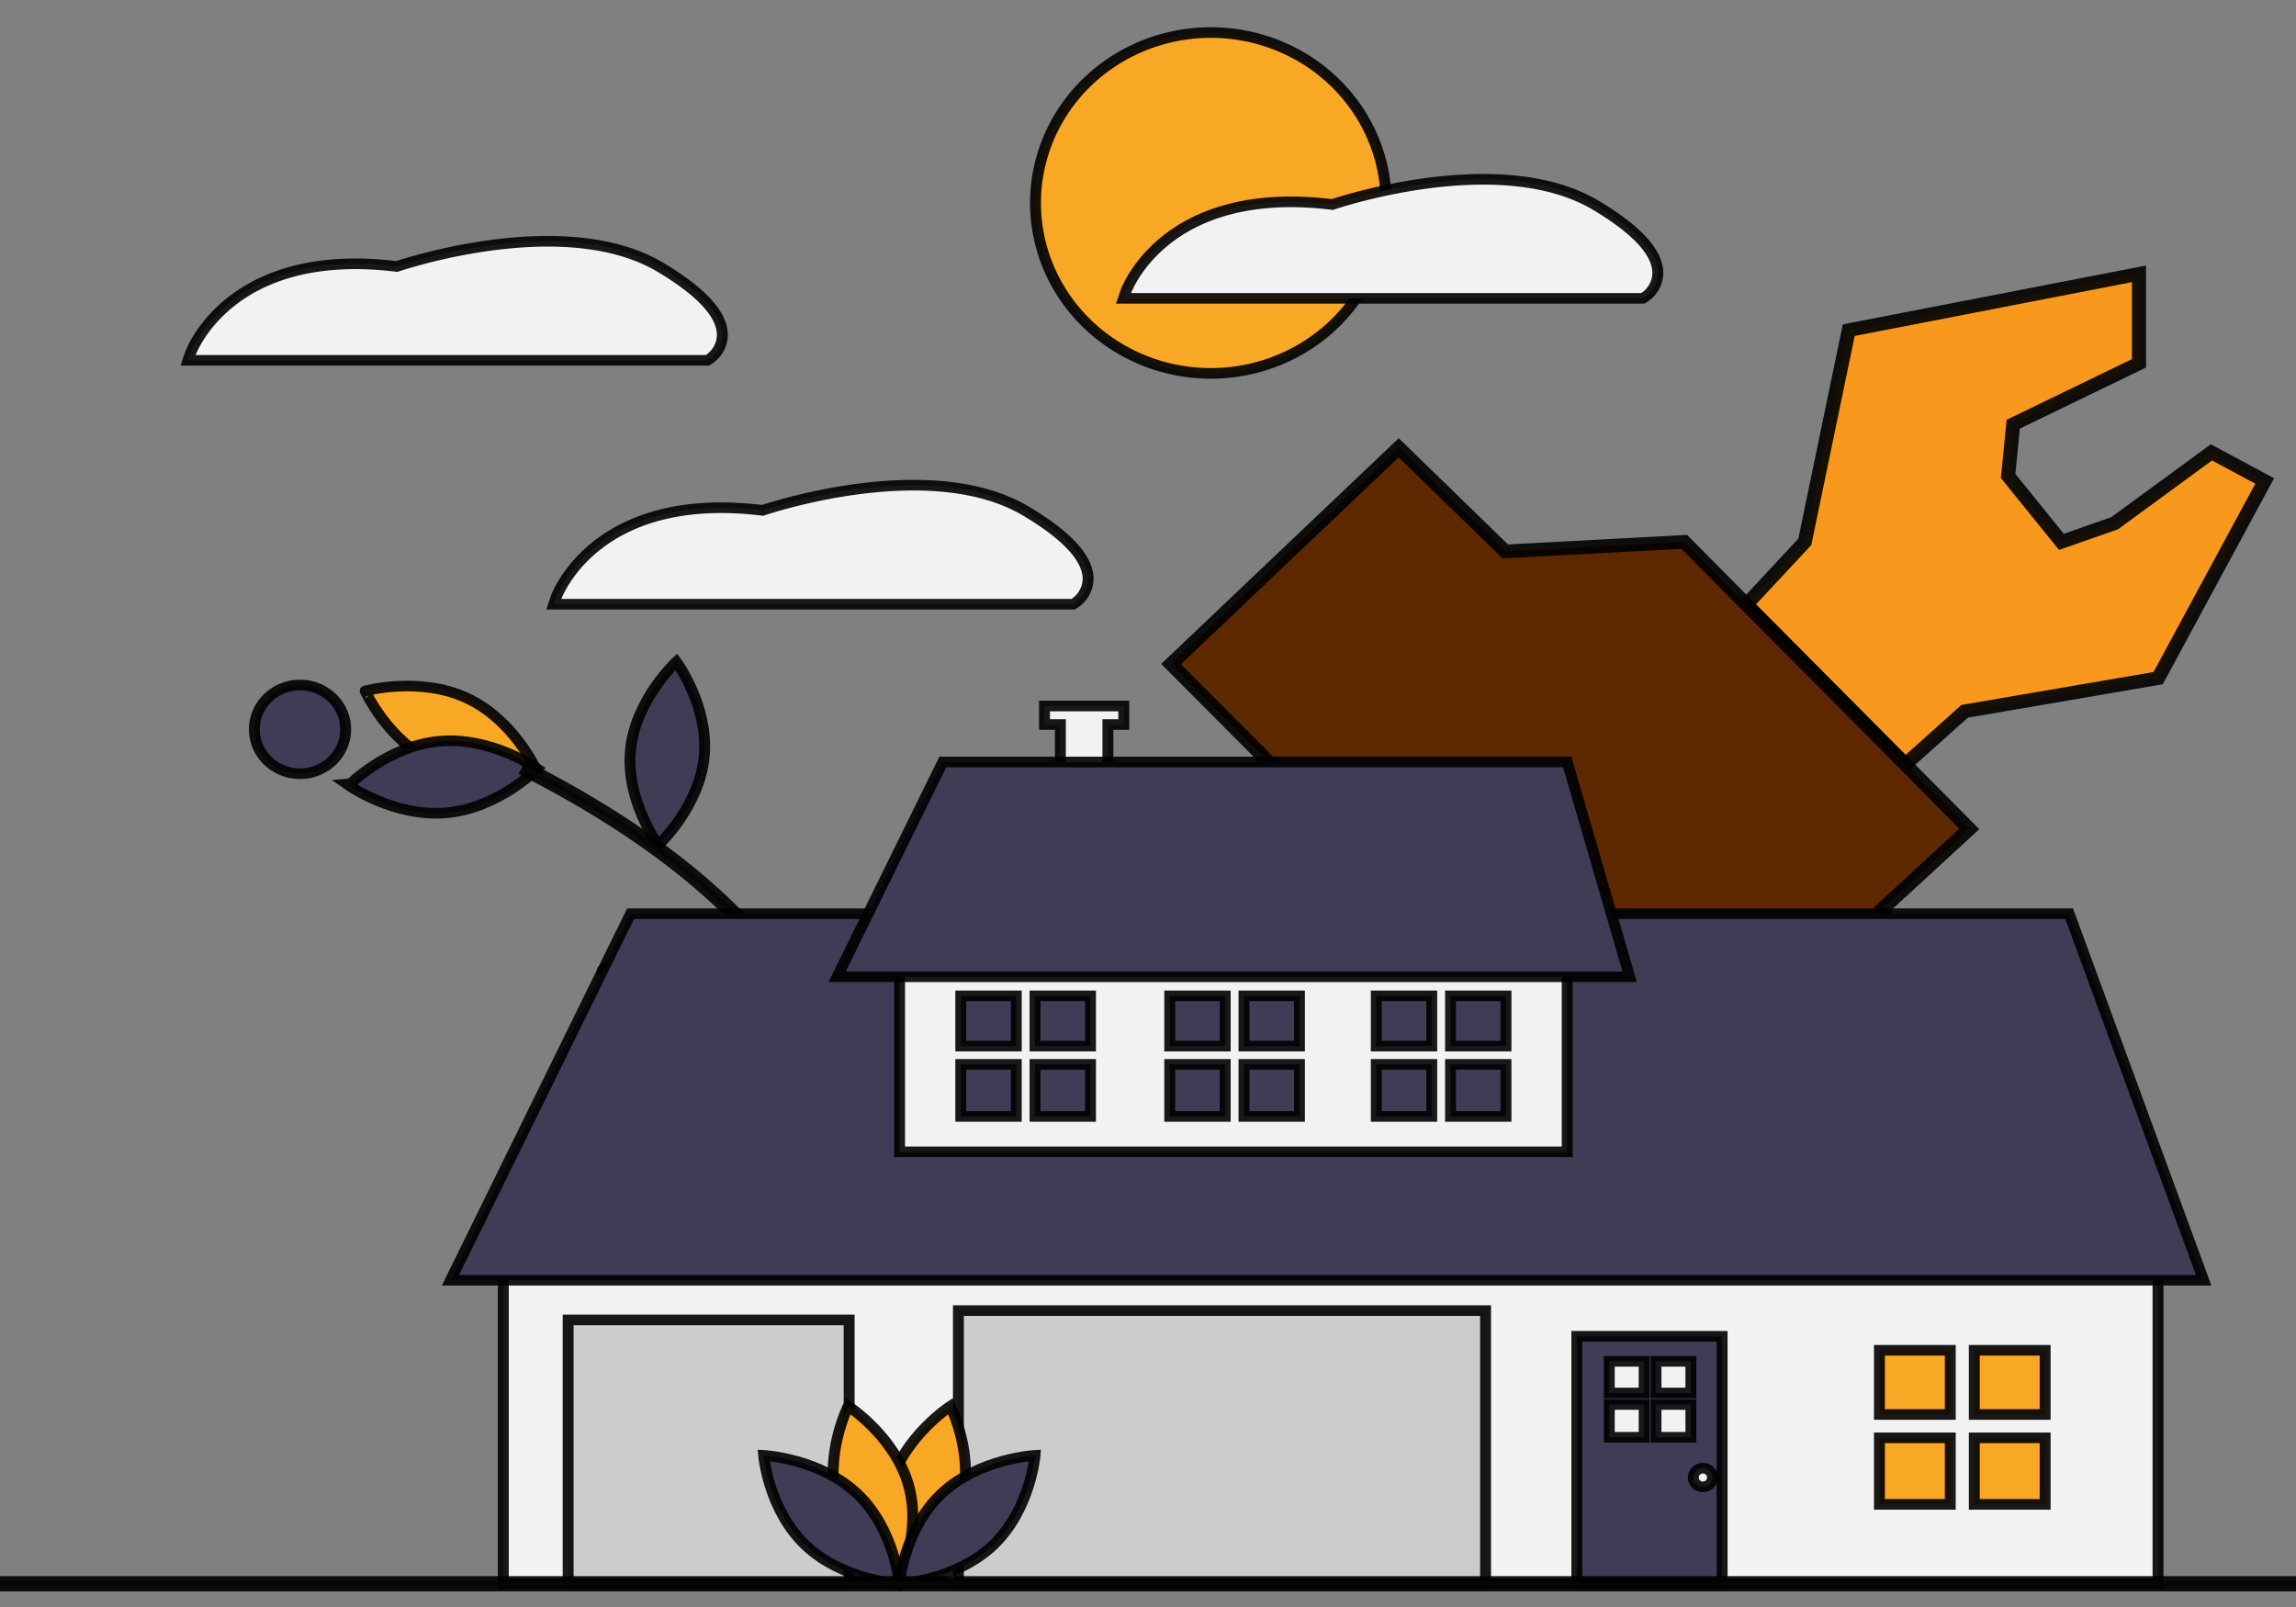 <?xml version="1.0" encoding="utf-8"?>
<svg id="master-artboard" viewBox="0 0 1400 980" version="1.1" xmlns="http://www.w3.org/2000/svg" x="0px" y="0px" style="enable-background:new 0 0 336 235.2;" width="1400px" height="980px"><rect x="0" y="0" width="1400" height="980" fill="#808080" stroke="none"/><g transform="matrix(1.652, 0, 0, 1.606, -507.696, -509.11)"><g transform="matrix(1.725, 0, 0, 1.725, -35.124, 289.538)"><g transform="matrix(1, 0, 0, 1, 5.684341886080802e-14, 0)"><path d="M 477.1 253.2 L 500.9 281.2 L 526.8 257.3 L 497.9 230.4 Z" class="st3" style="fill: rgb(248, 153, 29); stroke: rgb(0, 0, 0); stroke-width: 3; stroke-opacity: 0.9; fill-opacity: 1;" transform="matrix(1, 0, 0, 1, 5.684341886080802e-14, 0)"/><path d="M 618.9 172.5 L 660.3 165.2 L 683.1 121.8 L 671.7 115.5 L 651 131.1 L 639.6 135.2 L 628.2 120.7 L 629.3 109.3 L 656.2 95.9 L 656.2 76.2 L 594.1 88.6 L 584.7 135.2 L 572.2 149 L 606.2 184.2 Z" class="st3" style="fill: rgb(248, 153, 29); stroke: rgb(0, 0, 0); stroke-width: 3; stroke-opacity: 0.9; fill-opacity: 1;" transform="matrix(1, 0, 0, 1, 5.684341886080802e-14, 0)"/><path d="M 480.2 213.9 L 497.9 230.4 L 526.8 257.3 L 539.2 268.8 L 556.8 253.2 L 565.1 255.3 L 583.7 237.7 L 592 241.8 L 605.4 225.3 L 601.3 216 L 619.9 198.4 L 606.2 184.2 L 572.2 149 L 558.9 135.2 L 520.6 137.3 L 497.8 114.5 L 449.1 162.1 L 479.2 193.2 Z" class="st1" style="fill: rgb(94, 40, 0); stroke: rgb(0, 0, 0); stroke-width: 3; stroke-opacity: 0.9; fill-opacity: 1;" transform="matrix(1, 0, 0, 1, 5.684341886080802e-14, 0)"/></g></g><g transform="matrix(1.343, 0, 0, 1.343, -147.585, -34.248)"><title>build_your_ home</title><path d="M 696.088 317.274 A 48.183 48.183 0 0 1 647.905 365.457 A 48.183 48.183 0 0 1 599.721 317.274 A 48.183 48.183 0 0 1 647.905 269.091 A 48.183 48.183 0 0 1 696.088 317.274 Z" fill="#f9a826" style="stroke: rgb(0, 0, 0); stroke-width: 3; stroke-opacity: 0.9; fill-opacity: 1;" transform="matrix(1, 0, 0, 1, 23.597, 1.656)"/><path d="M323.746,374.597a8.465,8.465,0,0,1-3.789,6.957l-.317.198H176.906l.574-1.749c.099-.31,10.548-30.633,56.804-24.778,4.363-1.492,46.936-15.392,72.42.224C318.01,362.379,323.746,368.821,323.746,374.597Z" transform="matrix(1, 0, 0, 1, 314.025, 50.625)" fill="#f2f2f2" style="stroke: rgb(0, 0, 0); stroke-width: 3; stroke-opacity: 0.9; fill-opacity: 1;"/><path d="M551.676,621.283c14.366.308,25.795,10.719,25.795,10.719s-11.864,9.911-26.231,9.603-25.795-10.719-25.795-10.719S537.31,620.975,551.676,621.283Z" transform="translate(-21.213 -95)" fill="#f9a826" style="stroke: rgb(0, 0, 0); stroke-width: 3; stroke-opacity: 0.9; fill-opacity: 1;"/><path d="M479.449,572.243c12.979,6.166,27.863,1.985,27.863,1.985s-6.161-14.179-19.14-20.345-27.863-1.985-27.863-1.985S466.47,566.077,479.449,572.243Z" transform="translate(-21.213 -95)" fill="#f9a826" style="stroke: rgb(0, 0, 0); stroke-width: 3; stroke-opacity: 0.9; fill-opacity: 1;"/><path d="M480.769,566.116c14.31-1.308,26.836,7.753,26.836,7.753s-10.676,11.182-24.986,12.489-26.836-7.753-26.836-7.753S466.459,567.423,480.769,566.116Z" transform="translate(-21.213 -95)" fill="#3f3d56" style="stroke: rgb(0, 0, 0); stroke-width: 3; stroke-opacity: 0.9; fill-opacity: 1;"/><path d="M533.225,568.593c-1.372,14.304,7.634,26.87,7.634,26.87s11.229-10.626,12.601-24.93-7.634-26.87-7.634-26.87S534.597,554.289,533.225,568.593Z" transform="translate(-21.213 -95)" fill="#3f3d56" style="stroke: rgb(0, 0, 0); stroke-width: 3; stroke-opacity: 0.9; fill-opacity: 1;"/><path d="M600.619,656.32c-7.506,12.254-4.923,27.496-4.923,27.496s14.752-4.625,22.257-16.879,4.923-27.496,4.923-27.496S608.124,644.066,600.619,656.32Z" transform="translate(-21.213 -95)" fill="#3f3d56" style="stroke: rgb(0, 0, 0); stroke-width: 3; stroke-opacity: 0.9; fill-opacity: 1;"/><path d="M578.844,789.549l1.094-.739a34.269,34.269,0,0,1-6.048-19.004c.031-9.939,4.912-19.131,9.634-28.021.876-1.65,1.75-3.295,2.59-4.939a107.809,107.809,0,0,0,8.385-21.051c7.323-27.214.113-59.321-19.286-85.887-15.389-21.074-38.33-39.503-70.132-56.339l-.618,1.167c31.621,16.74,54.415,35.041,69.684,55.95,19.166,26.246,26.297,57.934,19.077,84.765a106.528,106.528,0,0,1-8.285,20.793c-.838,1.638-1.708,3.276-2.581,4.92-4.796,9.032-9.756,18.371-9.788,28.637A35.601,35.601,0,0,0,578.844,789.549Z" transform="translate(-21.213 -95)" fill="#3f3d56" style="stroke: rgb(0, 0, 0); stroke-width: 3; stroke-opacity: 0.9; fill-opacity: 1;"/><path d="M 433.72 467.763 A 12.541 12.541 0 0 1 421.179 480.304 A 12.541 12.541 0 0 1 408.638 467.763 A 12.541 12.541 0 0 1 421.179 455.223 A 12.541 12.541 0 0 1 433.72 467.763 Z" fill="#3f3d56" style="stroke: rgb(0, 0, 0); stroke-width: 3; stroke-opacity: 0.9; fill-opacity: 1;"/><path d="M 477.049 612.963 H 931.821 V 709.33 H 477.049 V 612.963 Z" fill="#f2f2f2" style="stroke: rgb(0, 0, 0); stroke-width: 3; stroke-opacity: 0.9; fill-opacity: 1;"/><path d="M 462.528 623.524 L 512.032 519.896 L 907.399 519.896 L 944.362 623.524 L 462.528 623.524 Z" fill="#3f3d56" style="stroke: rgb(0, 0, 0); stroke-width: 3; stroke-opacity: 0.9; fill-opacity: 1;"/><path d="M 585.957 526.497 H 769.449 V 587.221 H 585.957 V 526.497 Z" fill="#f2f2f2" style="stroke: rgb(0, 0, 0); stroke-width: 3; stroke-opacity: 0.9; fill-opacity: 1;"/><path d="M 602.128 632.104 H 747.008 V 709.33 H 602.128 V 632.104 Z" fill="#ccc" style="stroke: rgb(0, 0, 0); stroke-width: 3; stroke-opacity: 0.9; fill-opacity: 1;"/><path d="M 494.87 634.744 H 572.096 V 709.33 H 494.87 V 634.744 Z" fill="#ccc" style="stroke: rgb(0, 0, 0); stroke-width: 3; stroke-opacity: 0.9; fill-opacity: 1;"/><path d="M 772.09 639.365 H 812.022 V 709.33 H 772.09 V 639.365 Z" fill="#3f3d56" style="stroke: rgb(0, 0, 0); stroke-width: 3; stroke-opacity: 0.9; fill-opacity: 1;"/><path d="M 855.255 643.325 H 874.727 V 661.476 H 855.255 V 643.325 Z" fill="#f9a826" style="stroke: rgb(0, 0, 0); stroke-width: 3; stroke-opacity: 0.9; fill-opacity: 1;"/><path d="M 881.327 643.325 H 900.799 V 661.476 H 881.327 V 643.325 Z" fill="#f9a826" style="stroke: rgb(0, 0, 0); stroke-width: 3; stroke-opacity: 0.9; fill-opacity: 1;"/><path d="M 855.255 668.077 H 874.727 V 686.888 H 855.255 V 668.077 Z" fill="#f9a826" style="stroke: rgb(0, 0, 0); stroke-width: 3; stroke-opacity: 0.9; fill-opacity: 1;"/><path d="M 881.327 668.077 H 900.799 V 686.888 H 881.327 V 668.077 Z" fill="#f9a826" style="stroke: rgb(0, 0, 0); stroke-width: 3; stroke-opacity: 0.9; fill-opacity: 1;"/><path d="M 602.788 543.113 H 618.026 V 557.318 H 602.788 V 543.113 Z" fill="#3f3d56" style="stroke: rgb(0, 0, 0); stroke-width: 3; stroke-opacity: 0.9; fill-opacity: 1;"/><path d="M 623.192 543.113 H 638.43 V 557.318 H 623.192 V 543.113 Z" fill="#3f3d56" style="stroke: rgb(0, 0, 0); stroke-width: 3; stroke-opacity: 0.9; fill-opacity: 1;"/><path d="M 602.788 562.484 H 618.026 V 577.206 H 602.788 V 562.484 Z" fill="#3f3d56" style="stroke: rgb(0, 0, 0); stroke-width: 3; stroke-opacity: 0.9; fill-opacity: 1;"/><path d="M 623.192 562.484 H 638.43 V 577.206 H 623.192 V 562.484 Z" fill="#3f3d56" style="stroke: rgb(0, 0, 0); stroke-width: 3; stroke-opacity: 0.9; fill-opacity: 1;"/><path d="M 716.976 543.113 H 732.214 V 557.318 H 716.976 V 543.113 Z" fill="#3f3d56" style="stroke: rgb(0, 0, 0); stroke-width: 3; stroke-opacity: 0.9; fill-opacity: 1;"/><path d="M 737.38 543.113 H 752.618 V 557.318 H 737.38 V 543.113 Z" fill="#3f3d56" style="stroke: rgb(0, 0, 0); stroke-width: 3; stroke-opacity: 0.9; fill-opacity: 1;"/><path d="M 716.976 562.484 H 732.214 V 577.206 H 716.976 V 562.484 Z" fill="#3f3d56" style="stroke: rgb(0, 0, 0); stroke-width: 3; stroke-opacity: 0.9; fill-opacity: 1;"/><path d="M 737.38 562.484 H 752.618 V 577.206 H 737.38 V 562.484 Z" fill="#3f3d56" style="stroke: rgb(0, 0, 0); stroke-width: 3; stroke-opacity: 0.9; fill-opacity: 1;"/><path d="M 660.212 543.113 H 675.45 V 557.318 H 660.212 V 543.113 Z" fill="#3f3d56" style="stroke: rgb(0, 0, 0); stroke-width: 3; stroke-opacity: 0.9; fill-opacity: 1;"/><path d="M 680.616 543.113 H 695.854 V 557.318 H 680.616 V 543.113 Z" fill="#3f3d56" style="stroke: rgb(0, 0, 0); stroke-width: 3; stroke-opacity: 0.9; fill-opacity: 1;"/><path d="M 660.212 562.484 H 675.45 V 577.206 H 660.212 V 562.484 Z" fill="#3f3d56" style="stroke: rgb(0, 0, 0); stroke-width: 3; stroke-opacity: 0.9; fill-opacity: 1;"/><path d="M 680.616 562.484 H 695.854 V 577.206 H 680.616 V 562.484 Z" fill="#3f3d56" style="stroke: rgb(0, 0, 0); stroke-width: 3; stroke-opacity: 0.9; fill-opacity: 1;"/><path d="M 781 646.453 H 790.595 V 655.397 H 781 V 646.453 Z" fill="#f2f2f2" style="stroke: rgb(0, 0, 0); stroke-width: 3; stroke-opacity: 0.9; fill-opacity: 1;"/><path d="M 793.847 646.453 H 803.442 V 655.397 H 793.847 V 646.453 Z" fill="#f2f2f2" style="stroke: rgb(0, 0, 0); stroke-width: 3; stroke-opacity: 0.9; fill-opacity: 1;"/><path d="M 781 658.65 H 790.595 V 667.919 H 781 V 658.65 Z" fill="#f2f2f2" style="stroke: rgb(0, 0, 0); stroke-width: 3; stroke-opacity: 0.9; fill-opacity: 1;"/><path d="M 793.847 658.65 H 803.442 V 667.919 H 793.847 V 658.65 Z" fill="#f2f2f2" style="stroke: rgb(0, 0, 0); stroke-width: 3; stroke-opacity: 0.9; fill-opacity: 1;"/><path d="M 809.382 679.298 A 2.64 2.64 0 0 1 806.742 681.938 A 2.64 2.64 0 0 1 804.102 679.298 A 2.64 2.64 0 0 1 806.742 676.657 A 2.64 2.64 0 0 1 809.382 679.298 Z" fill="#f2f2f2" style="stroke: rgb(0, 0, 0); stroke-width: 3; stroke-opacity: 0.9; fill-opacity: 1;"/><path d="M 647.575 461.163 L 625.793 461.163 L 625.793 466.397 L 630.15 466.397 L 630.15 481.624 L 643.219 481.624 L 643.219 466.397 L 647.575 466.397 L 647.575 461.163 Z" fill="#f2f2f2" style="stroke: rgb(0, 0, 0); stroke-width: 3; stroke-opacity: 0.9; fill-opacity: 1;"/><path d="M 597.837 476.993 L 568.795 537.718 L 786.611 537.718 L 769.449 476.993 L 597.837 476.993 Z" fill="#3f3d56" style="stroke: rgb(0, 0, 0); stroke-width: 3; stroke-opacity: 0.9; fill-opacity: 1;"/><path d="M624.175,781.881c-3.752,13.871-16.605,22.462-16.605,22.462s-6.769-13.899-3.017-27.77,16.605-22.462,16.605-22.462S627.927,768.009,624.175,781.881Z" transform="translate(-21.213 -95)" fill="#f9a826" style="stroke: rgb(0, 0, 0); stroke-width: 3; stroke-opacity: 0.9; fill-opacity: 1;"/><path d="M590.039,781.881c3.752,13.871,16.605,22.462,16.605,22.462s6.769-13.899,3.017-27.77-16.605-22.462-16.605-22.462S586.286,768.009,590.039,781.881Z" transform="translate(-21.213 -95)" fill="#f9a826" style="stroke: rgb(0, 0, 0); stroke-width: 3; stroke-opacity: 0.9; fill-opacity: 1;"/><path d="M595.552,778.9c10.297,10.023,11.554,25.432,11.554,25.432s-15.437-.843-25.733-10.866-11.554-25.432-11.554-25.432S585.256,768.876,595.552,778.9Z" transform="translate(-21.213 -95)" fill="#3f3d56" style="stroke: rgb(0, 0, 0); stroke-width: 3; stroke-opacity: 0.9; fill-opacity: 1;"/><path d="M618.661,778.9c-10.297,10.023-11.554,25.432-11.554,25.432s15.437-.843,25.733-10.866,11.554-25.432,11.554-25.432S628.958,768.876,618.661,778.9Z" transform="translate(-21.213 -95)" fill="#3f3d56" style="stroke: rgb(0, 0, 0); stroke-width: 3; stroke-opacity: 0.9; fill-opacity: 1;"/><path d="M 0 708.68 H 1157.574 V 710 H 0 V 708.68 Z" fill="#3f3d56" style="stroke: rgb(0, 0, 0); stroke-width: 3; stroke-opacity: 0.9; fill-opacity: 1;"/><path d="M769.445,428.221a8.465,8.465,0,0,1-3.789,6.957l-.317.198H622.604l.574-1.749c.099-.31,10.548-30.633,56.804-24.778,4.363-1.492,46.936-15.392,72.42.224C763.709,416.003,769.445,422.445,769.445,428.221Z" transform="matrix(1, 0, 0, 1, 24.908, -89.481)" fill="#f2f2f2" style="stroke: rgb(0, 0, 0); stroke-width: 3; stroke-opacity: 0.9; fill-opacity: 1;"/><path d="M330.071,595.966a8.465,8.465,0,0,1-3.789,6.957l-.317.198H183.23l.574-1.749c.099-.31,10.548-30.633,56.804-24.778,4.363-1.492,46.936-15.392,72.42.224C324.335,583.749,330.071,590.191,330.071,595.966Z" transform="matrix(1, 0, 0, 1, 207.185, -239.706)" fill="#f2f2f2" style="stroke: rgb(0, 0, 0); stroke-width: 3; stroke-opacity: 0.9; fill-opacity: 1;"/><path style="fill: rgb(63, 61, 86); fill-opacity: 1; stroke: rgb(0, 0, 0); stroke-opacity: 0.9; stroke-width: 3; paint-order: fill;" d="M 671.425 518.386"/></g></g></svg>